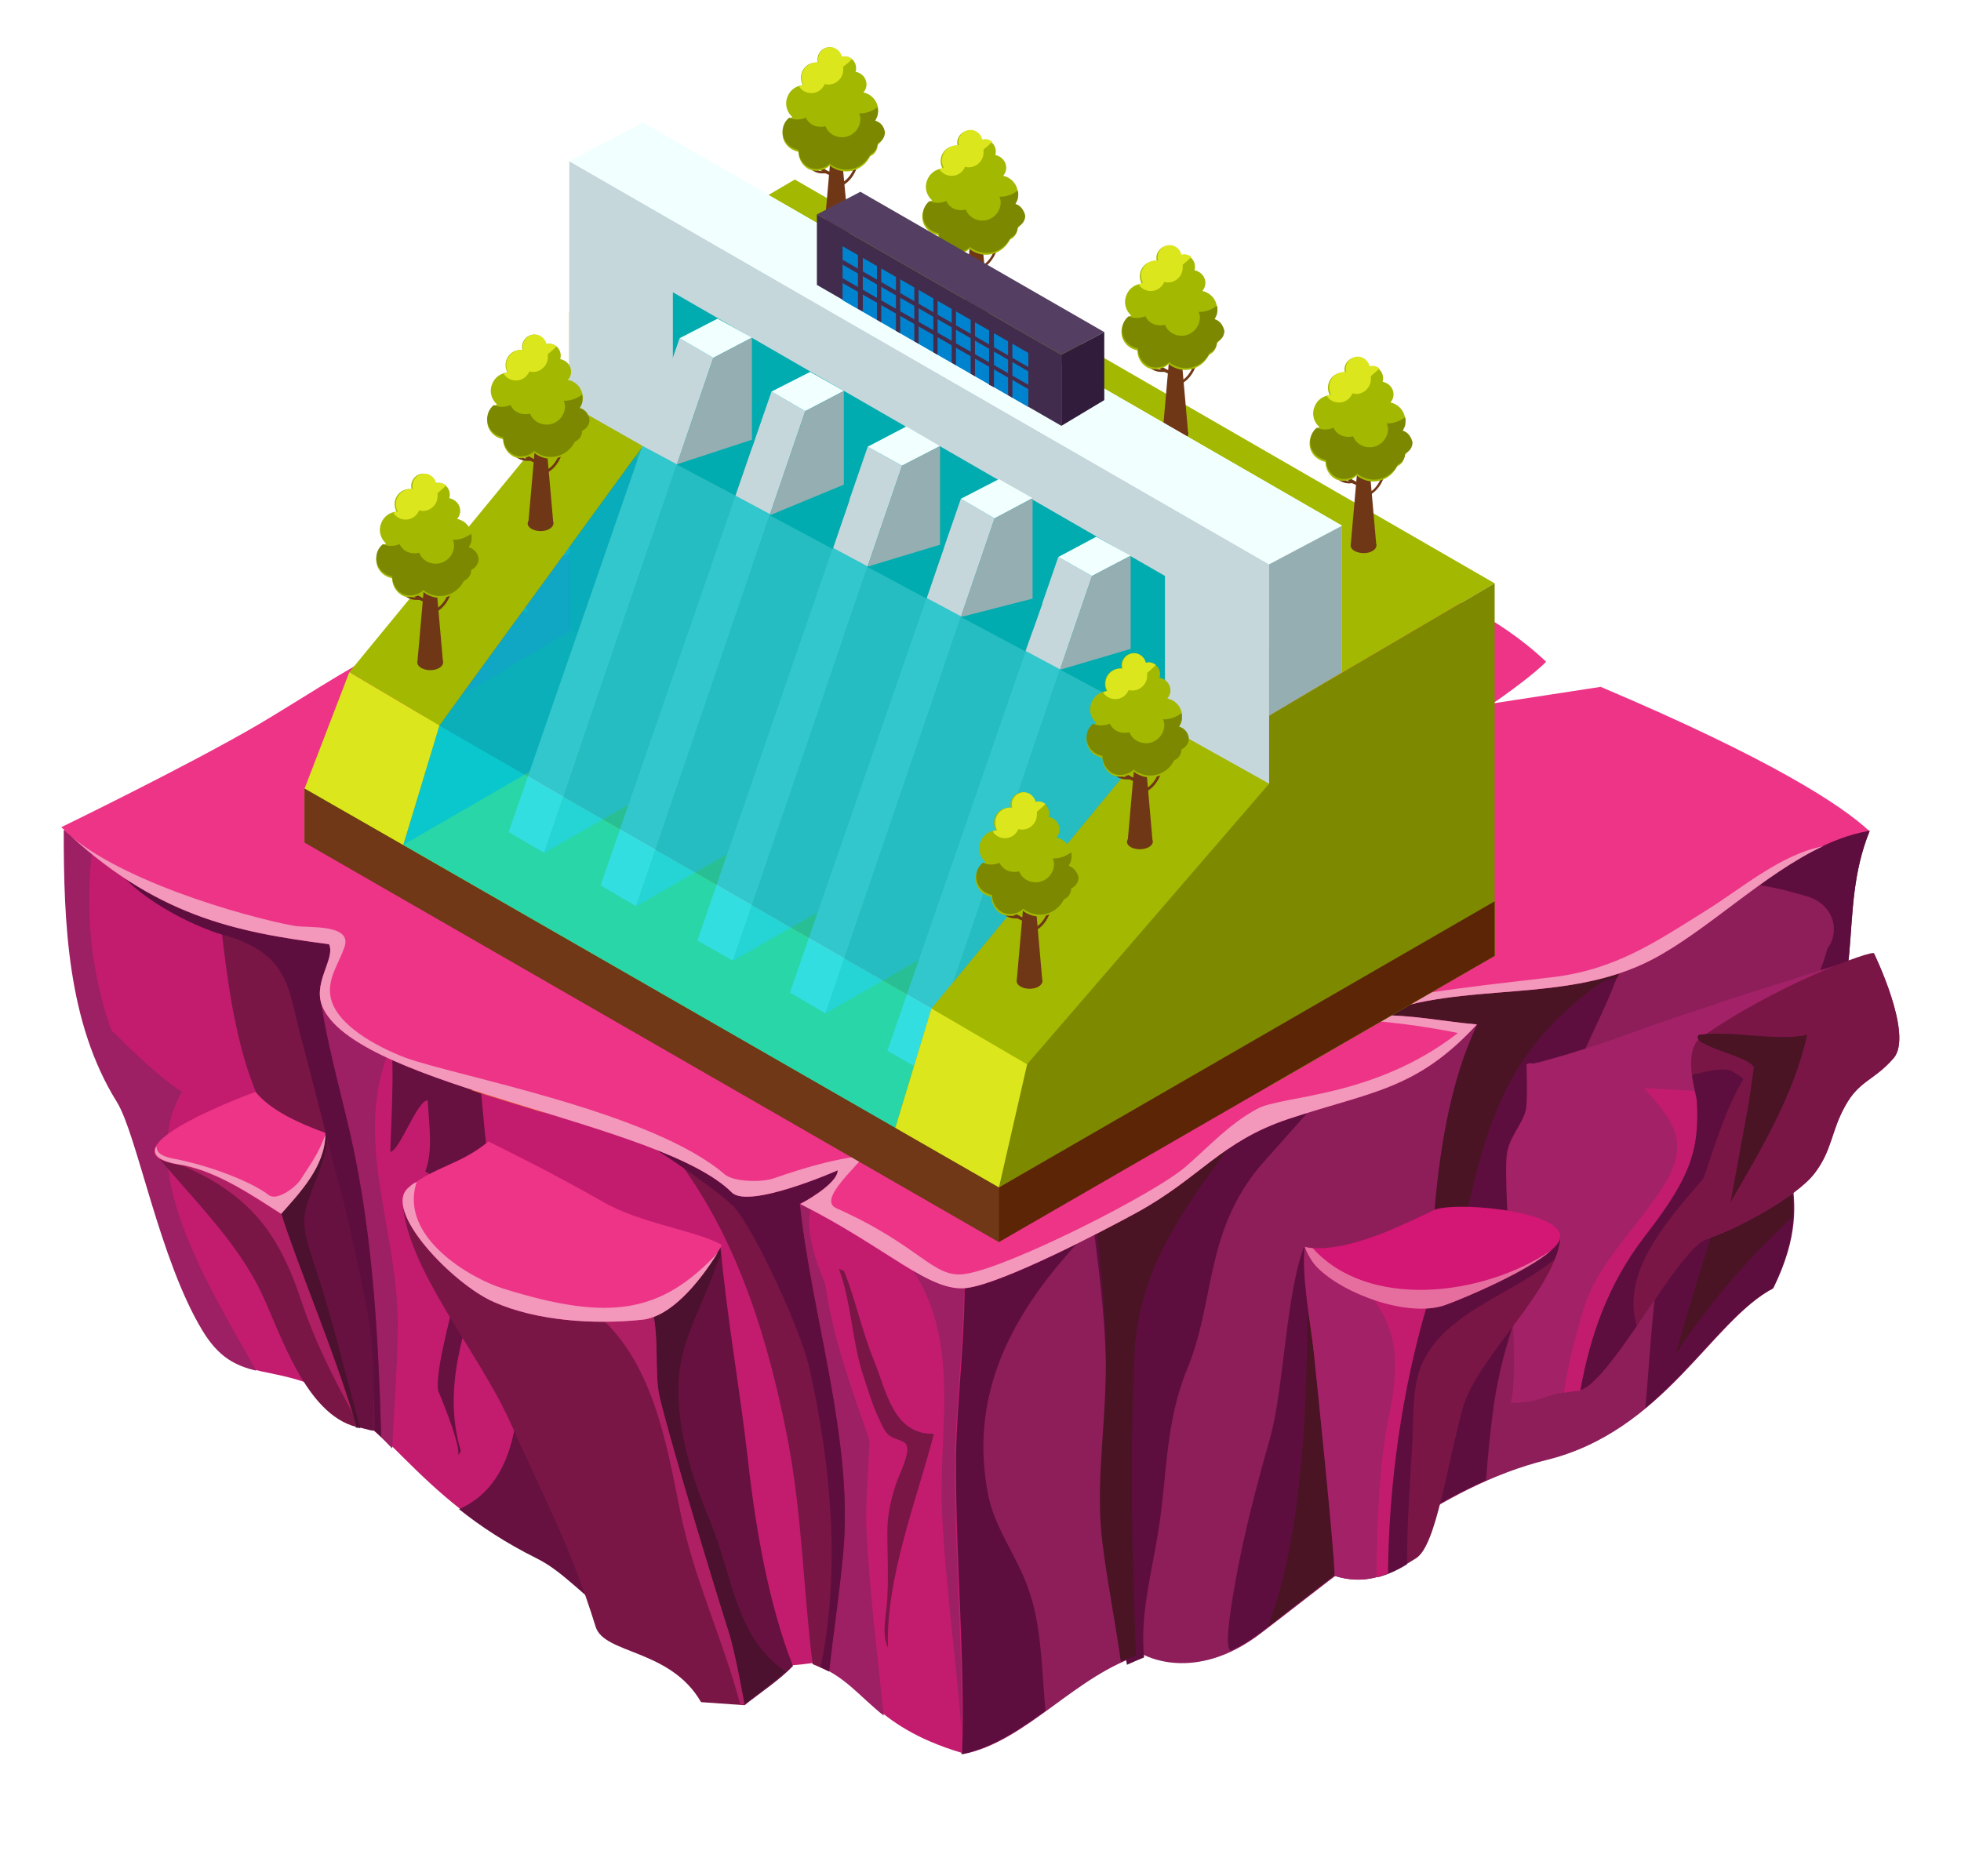 <?xml version="1.0" encoding="utf-8"?>
<!-- Generator: Adobe Illustrator 24.2.0, SVG Export Plug-In . SVG Version: 6.00 Build 0)  -->
<svg version="1.1" id="Layer_1" xmlns="http://www.w3.org/2000/svg" xmlns:xlink="http://www.w3.org/1999/xlink" x="0px" y="0px"
	 viewBox="0 0 320 306.2" style="enable-background:new 0 0 320 306.2;" xml:space="preserve">
<style type="text/css">
	.st0{fill:#8D1E5A;}
	.st1{fill:#5E0E3E;}
	.st2{fill:#4A1425;}
	.st3{fill:#C31C6F;}
	.st4{fill:#671140;}
	.st5{fill:#9C2063;}
	.st6{fill:#791646;}
	.st7{fill:#A32167;}
	.st8{fill:#4C112E;}
	.st9{fill:#AF1F63;}
	.st10{fill:#ED3487;}
	.st11{fill:#EC5F2D;}
	.st12{fill:#F397BB;}
	.st13{fill:#D41674;}
	.st14{fill:#E66E9F;}
	.st15{fill:#88442E;}
	.st16{fill:#7D8A00;}
	.st17{fill:#713818;}
	.st18{fill:#A3B800;}
	.st19{fill:#703717;}
	.st20{fill:#7B8800;}
	.st21{fill:#DBE61D;}
	.st22{fill:#F2FFFF;}
	.st23{fill:#C6D7DC;}
	.st24{fill:#00ACAF;}
	.st25{opacity:0.75;fill:#0063C5;}
	.st26{fill:#95AEB2;}
	.st27{fill:#422C4D;}
	.st28{fill:#0083CE;}
	.st29{fill:#543F62;}
	.st30{fill:#321C3B;}
	.st31{opacity:0.75;fill:#00C1C7;}
	.st32{opacity:0.75;fill:#00E0E0;}
	.st33{fill:#5C2606;}
</style>
<g>
	<path class="st0" d="M305.1,135.6l-3.6-1.1c-9.8-2.4-21-2.5-31.3-2.9c-22.9-1.1-44.8,2.3-65.2,11c-21.4,9.1-45.6,26-53.5,46.9
		c-5.5,14.7-9.6,31.8-6.9,47.3c2.8,16.5,12.7,32.8,12.5,49.5c10.4-2,18.5-13.1,29.4-16.3c0,0,8.3,4.9,19.2-3.4
		c14.6-11.1,29.3-24,46.6-28.3c19.2-4.7,26.9-22.6,37.1-28.1c8.3-17-2.3-20.6,5.7-33.3C305.1,161,299.6,149.2,305.1,135.6z"/>
	<path class="st1" d="M205.5,266.6c5.1-3.9,10.2-8,15.4-11.8c0.4-6.3,1.6-12.6,2.7-18.9c1.3-7.4,3.1-16.2-0.3-23.3
		c-1.5-3.1-10.5-9.1-10.5-9.1c-3,7.8-3.3,23.4-5.6,31.4c-2.2,7.7-4.2,15.4-5.6,23.2c-0.5,2.8-1,5.7-1.2,8.5
		c-0.1,1.7,0.1,2.4,0.1,2.4c0.1,0.1,0.2,0.3,0.3,0.4C202.4,268.7,203.9,267.8,205.5,266.6z"/>
	<path class="st2" d="M213.4,210.4c-0.1,18.6-0.7,39.8-6.5,55.1c3.6-2.8,7.2-5.6,10.8-8.4c0.8-5.3,1.8-10.6,2.7-16
		C221.9,232.7,215.4,217.7,213.4,210.4z"/>
	<path class="st1" d="M272.2,199.5c-2.5,9.9-2.8,20.1-3.7,30.3c8.5-7.1,14.1-16,20.8-19.5c8.3-17-2.3-20.6,5.7-33.3
		c10.1-16,4.6-27.8,10.1-41.4l-3.6-1.1c-0.3-0.1-0.6-0.1-0.9-0.2c-6.1,3-11.9,6.3-17.7,9.8c4.2,0.1,8,1,12,2.2
		c4.4,1.3,5.4,5.8,3.3,8.5C293.7,171.7,276.4,182.6,272.2,199.5z"/>
	<path class="st2" d="M299.9,166.4c-5.1,7.8-10.9,15.3-16.8,22.8c-3.2,10.6-6.7,21.2-9.7,31.9c5.4-8.3,11.8-15.7,19.1-22.5
		c0.4-8-3.3-12.4,2.4-21.5C297.3,173.3,298.9,169.7,299.9,166.4z"/>
	<path class="st1" d="M155.6,205c-0.4,0-0.8,0-1.2,0c-0.9,19.5-1.2,39.1-1.9,58.6c2.5,7.5,4.5,15.1,4.4,22.7c4.9-1,9.3-3.9,13.7-7.1
		c-0.1-1.2-0.2-2.5-0.3-3.7c-0.4-5.8-0.7-11.8-2.9-17.3c-1.8-4.6-5.1-9.1-6.1-14c-3.3-16.3,3.6-29.5,14.6-41.4
		C169.4,203.7,162.6,204.1,155.6,205z"/>
	<path class="st1" d="M230.5,248.1c3.9-2.5,7.9-4.7,12-6.5c0.3-4.2,0.7-8.3,1.3-12.5c1.5-10.1,5-18.3,8.8-27.8
		c3.4-8.5,1-17.5,4.3-25.9c2.6-6.6,6.1-12.5,8-19c-4.4,2.3-10,3.7-14.6,3.6c-5.6-0.1-11.3-0.8-16.7,0.9c0.3-0.1-15.8,3.3-11.8,4.9
		c1,0.1,5.4,1.2,6.3,1.5c0.5,0.2,13-0.2,13-0.2c-9.1,19-7.2,47-8.9,67.2C231.7,239.1,231.2,243.6,230.5,248.1z"/>
	<path class="st2" d="M230.5,248.1c1-0.6,2-1.2,3-1.8c0.5-8.1,1.8-16.1,2.8-24.2c1.1-8.7,1.5-17.5,3.5-26.1
		c3.4-14.8,7.3-25.2,20.7-35.1c1.1-0.8,2.2-1.2,3.4-1.3c0.4-1,0.7-2,1-3.1c-4.4,2.3-10,3.7-14.6,3.6c-5.6-0.1-11.3-0.8-16.7,0.9
		c0.3-0.1-15.8,3.3-11.8,4.9c1,0.1,5.4,1.2,6.3,1.5c0.5,0.2,13-0.2,13-0.2c-9.1,19-7.2,47-8.9,67.2
		C231.7,239.1,231.2,243.6,230.5,248.1z"/>
	<path class="st1" d="M193.7,223.5c4.5-10.8,2.9-21.6,11.2-32.3c1.9-2.5,14.8-16,15.3-18.8c-9.4,3.2-36.7,19.7-41.8,27.6
		c1.1,8.6,2.2,17.3,2.1,26.1c-0.1,8.8-1.3,17.4,0,26.2c1,6.5,2.3,12.9,3.4,19.4c0.9-0.4,1.8-0.8,2.8-1.2c-0.7-6.9,1.2-13.6,2.3-20.5
		C190.5,240.8,190.1,232.3,193.7,223.5z"/>
	<path class="st2" d="M202.9,183.9c0.1-0.4,0.1-0.8,0.2-1.3c-9.5,3-19,9.1-24.3,16.9c1,8.7,1.9,17.4,1.6,26.1
		c-0.2,8.8-1.6,17.4-0.5,26.2c0.8,6.5,2.1,12.9,3,19.4c0.8-0.4,1.6-0.7,2.5-1c-0.7-16.2-1-32.5-0.3-48.7
		C185.7,206.1,194,196.5,202.9,183.9z"/>
	<path class="st3" d="M154.5,190.7c-7.9-19-40.3-36-60.1-44.2c-19.9-8.2-46.8-8.1-68.3-9.1c-5.8-0.3-10.5-0.5-15.6-2
		c0,15.2,0.6,31.4,8.7,44.4c3.3,5.4,6.9,25.6,13.9,37.2c4.7,7.8,9.5,6,17,8.7c11.8,4.2,17.6,18.8,37.5,28.4
		c7.1,3.4,11.6,12.2,26.3,16.5c8.5,2.5,18.8,0.8,18.8,0.8c8.6,3,8.9,10.1,24.3,14.7c0.5-15.1-1-30.7-1-46.8
		C155.9,225,160.1,204.1,154.5,190.7z"/>
	<path class="st4" d="M74.9,246.3c3.5,2.8,7.6,5.5,12.6,8c4.3,2.1,7.6,6.1,12.8,9.9c-3.8-8.2-7.3-16.4-9.7-24.9
		c-3.1-11.1-4.2-22.9-7.7-33.9c0,0.1,0,0.2-0.1,0.3c1.8,5.6,2.6,12.5,1.8,19.3C84.7,234.3,82.5,243,74.9,246.3z"/>
	<path class="st5" d="M155.5,207.1c-2.6-1.8-6.7-4.5-10.1-5.3c0,0.2,0.1,0.5,0.1,0.8c0.1,0.4,0.3,0.8,0.4,1.1
		c0.5,0.3,0.9,0.7,1.3,1.2c10,12.3,6,27.2,6.5,41.3c0.5,12.1,2.3,24.2,3.2,36.2c0.2-13.9-1.1-28.2-1.1-43c0-9.2,1.6-20.8,1.5-31.6
		C156.8,207.8,156.1,207.5,155.5,207.1z"/>
	<path class="st5" d="M144.2,280c-1-10-2.3-20.1-2.8-30.2c-0.2-4.6,0.3-9.6,0.5-14.7c-2.9-8.4-6-16.7-7.2-25.4
		c-2.5-6.1-4.6-13,0.3-16.4c1.3-0.9,2.7-1.5,4.1-2c-0.9-0.5-1.8-0.9-2.9-1.2c-3.7,1.9-7.7,3.1-11.9,3.8c7.2,17.6,10.4,36,10,54.5
		c0.1,0.2,0.2,0.3,0.2,0.5c1.1,3.2,0.3,6.9-0.5,10.1c0.1,0.3,0.1,0.6,0.1,0.9c0,4.1-0.2,8.1-0.8,11.9
		C138,273.7,140.2,276.8,144.2,280z"/>
	<path class="st5" d="M12.4,136c-0.7-0.1-1.3-0.3-2-0.5c0,15.2,0.6,31.4,8.7,44.4c3.3,5.4,6.9,25.6,13.9,37.2
		c2.7,4.5,5.5,5.8,8.8,6.6c-7.1-12.9-19.9-32.5-12.1-45.5c-4.5-2.8-11.2-9.8-11.2-9.8c0,1.2-3.2-7.6-3.8-17.1
		c-0.2-4.3-0.2-8.7,0.4-13C14.1,137.6,13.2,136.8,12.4,136z"/>
	<path class="st5" d="M64,236.4c0.3-6.8,0.9-13.5,0.9-20.3c0.1-15.4-7.6-30.4-1.1-45.4c-1.5-1.2-2.6-2.5-3.7-3.8
		c-3.8-1.9-7.2-4.5-11.1-6c-0.1,2.2-0.3,4.3-0.6,6.4c0,0.2,0.1,0.5,0.1,0.7c3.5,8.6,5.2,17.5,6.9,26.6c0.2,0.4,0.4,0.9,0.5,1.4
		c0.5,2.2,0.9,4.3,1.3,6.5c0.5,0.7,0.9,1.6,0.9,2.7c0.6,9,1.7,17.8,1,26.7C60.8,233.2,62.4,234.7,64,236.4z"/>
	<path class="st6" d="M56.1,150.2c-5.5-0.8-19.1-2.3-20.4-2.3c1,8.7,1.9,17.5,4.5,26c2.8,9,8,16.9,11.4,25.6
		c4,10.5,6.1,21.4,7.7,32.3c1,0.9,1.9,1.8,2.9,2.7c-0.5-17.7-1.5-35.4-5.8-52.6c-2.4-9.9-3.6-13.1-4.5-19.4
		C52.9,161.4,57.1,150.4,56.1,150.2z"/>
	<path class="st1" d="M56.1,150.2c-5.5-0.8-36.4-9.3-37.7-9.3c4.1,6.3,14.9,11,18.8,11.9c10,3.1,9.9,8.8,11.7,15.7
		c2.4,9,4.7,18,6.8,27.1c2.7,11.8,5.6,25.1,5.4,37.9c0.4,0.3,0.7,0.6,1.1,1c-0.5-17.7-1.5-35.4-5.8-52.6c-2.4-9.9-3.3-13.4-4.2-19.7
		C53.1,161.1,57.1,150.4,56.1,150.2z"/>
	<path class="st6" d="M148.7,186c-10.2,0.3-41.7-3.9-39.3,1.7c7.1,9.1,14.5,22.5,19.3,48.1c2.2,12,2.4,23.7,3.9,35.8
		c0.6,0.2,2.2,1,2.7,1.2c0.7-6.4,1.7-12.8,2.3-19.4c1.7-18.3-5.2-38.8-7.1-57C130.6,196.5,145.4,189.7,148.7,186z"/>
	<path class="st1" d="M148.7,186c-10.2,0.3-58.5-16.4-68.1-13.4l11.7,7.3c10.4,3.5,27,16.2,26.9,16.6c2.4,1.3,11.2,19.4,12.9,26.9
		c3.5,15.5,5.1,33,1.8,48.7c0.5,0.2,0.9,0.4,1.4,0.7c0.7-6.4,1.7-12.8,2.3-19.4c1.7-18.3-5.2-38.8-7.1-57
		C130.6,196.5,145.4,189.7,148.7,186z"/>
	<path class="st7" d="M245.9,188.3c-0.8,5.8,2.4,35.2,0.6,40.7c6.2-0.2,4.7-1.5,10.9-2c5-0.4,16.2-23.2,21.1-24.8
		c4.9-1.6,14.6-6.8,17.6-10.7c2.9-3.8,2.7-6.9,5-11c2.3-4.2,4.7-4.1,7.9-7.8c3.3-3.8-3.2-17.1-3.2-17.1l-24.6,7.8
		c-2.6,1-5.3,1.8-8,2.7c-1.4,0.5-2.9,1-4.3,1.5c-5.7,2.1-11.5,4.1-17.5,5.7c-0.2,0.1-0.4,0.1-0.5,0.1c-0.5,0.2-0.9,0.2-1.3,0.1
		l-0.5,0.2c0,0,0.2,5.9-0.1,7.4C248.4,183.6,246.3,185.5,245.9,188.3z"/>
	<path class="st3" d="M258.5,213.4c-1.4,4.6-2.6,9.2-3.3,13.9c0.6-0.1,1.3-0.2,2.2-0.3c0.6,0,1.2-0.4,1.9-0.9
		c2.3-8.7,7-16.5,11.8-24.6c3.5-6,6.3-12.1,8.8-18.5c1.1-2.9,3.1-4.5-2.6-4.9c-3-0.2-6-0.4-9-0.5c4,4.6,7.5,8.1,3.9,14.7
		C268.2,199.4,260.9,205.6,258.5,213.4z"/>
	<path class="st6" d="M257.9,226.9c5.2-1.7,15.9-23.1,20.6-24.7c4.9-1.6,14.6-6.8,17.6-10.7c2.9-3.8,2.7-6.9,5-11
		c2.3-4.2,4.7-4.1,7.9-7.8c3.3-3.8-3.2-17.1-3.2-17.1c0-0.7-16.1,5.1-28.6,14c-2.6,2.6-0.3,9.4-0.3,10.1c0.5,8.5-1.3,13-8.6,22.4
		C262.4,209.6,259.5,218,257.9,226.9z"/>
	<path class="st1" d="M257.9,226.9c2.3-0.8,5.7-5.4,9.2-10.5c-2.6-8.7,4.7-16.9,10.9-24.1c1.9-5.5,3.5-11.1,6.5-16.2
		c-0.1,0-0.2-0.1-0.2-0.2c-0.6-0.4-1.2-0.8-1.9-1.2c-1.9-0.5-4.2,0.3-6.3,0.7c0.3,2,0.8,3.8,0.8,4.1c0.5,8.5-1.3,13-8.6,22.4
		C262.4,209.6,259.5,218,257.9,226.9z"/>
	<path class="st6" d="M231.1,254.3c3.3-2.1,5-15.2,7.6-24.5c2.2-8.2,15.6-19.7,15.9-28.1l-0.5,0.4c-6.3-4.6-13.3,0.5-18.8,2.3
		c-7.4,2.5-15.4,0.3-22.4-0.9c-0.5,4.9,0.9,12,1.5,17.3c0.6,5.9,3.2,30.7,3.4,36.4C222.7,258.7,226.4,257.3,231.1,254.3z"/>
	<path class="st1" d="M232.1,222.5c3.8-8.4,14.5-11.1,21.6-17c0.5-1.2,0.8-2.3,0.9-3.4c-6.3,4.9-14.8,8.3-23,9.1
		c0,0.2,0,0.4-0.1,0.6c-5,14.9-6.2,30.2-6.6,45.6c1.5-0.4,3.1-1.1,4.7-2.1c0-6.8,0.5-13.5,0.9-20.3
		C230.7,231.1,230.4,226.2,232.1,222.5z"/>
	<path class="st7" d="M226.4,256.8c0.1-17.6,3.2-37.4,9.8-54.1c-7,1.8-16.8,1.9-23.3,0.8c-0.5,4.9,0.9,12,1.5,17.3
		c0.6,5.9,3.2,30.7,3.4,36.4C221,258.2,223.7,257.9,226.4,256.8z"/>
	<path class="st3" d="M224.6,257.4c0.6-0.2,1.2-0.4,1.9-0.6c0.1-14.2,2.2-29.9,6.5-44.2c-3.2,0.3-6.5,0-9.2-1c4.7,6,4.3,11.9,3,18.8
		C224.9,239.4,224.8,248.4,224.6,257.4z"/>
	<path class="st4" d="M41.4,193.3c0.6,6.1,5,14.4,7.9,20.2c2.8,5.5,5.6,11.1,8.8,19.4c0.7,0,2.2,0.6,2.9,0.6
		c-0.1-7.2,0.2-13.1-1.2-20.2c-3-15.3-4.7-20.9-6.8-28.5C49.5,186.9,45.5,191.9,41.4,193.3z"/>
	<path class="st8" d="M53.4,185.8c-0.1-0.3-0.2-0.7-0.3-1c-3.7,2.1-7.6,7.1-11.7,8.6c0.6,6.1,5,14.4,7.9,20.2
		c2.8,5.5,5.6,11.1,8.8,19.4c0.2,0,0.4,0,0.7,0.1c-2.3-8.4-4.3-16.8-7-25.2c-1-3.2-2.8-7.3-1.9-10.7C51,193.3,53.1,189.8,53.4,185.8
		z"/>
	<path class="st6" d="M25.4,188.4c6.1,7.3,13.3,14.3,17.2,22.5c3.2,6.7,7.2,19.9,15.6,22c-3.2-11.4-9.7-26.5-12.3-34.9
		C44.4,193.5,35.1,179.8,25.4,188.4z"/>
	<path class="st9" d="M25.4,188.4c0.1,0.2,0.3,0.3,0.4,0.5c0.4,0,0.8,0,1.2,0.2c13.2,5,18.3,11.5,22.2,23.3c2,6,4.7,11.5,7.8,17.2
		c0.2,0.4,0.4,0.8,0.6,1.3c-3.4-11.1-9.2-24.8-11.7-32.8C44.4,193.5,35.1,179.8,25.4,188.4z"/>
	<path class="st6" d="M144.9,268.9c-0.4-11.3,4.8-24.4,7.5-34.9c-6.7,0.2-7.8-7.2-9.8-12c-1.9-4.6-3.2-10.6-4.9-14.6l-0.8-0.3
		c2,5.3,2.1,11.6,3.9,17.2c0.8,2.4,1.5,4.9,2.6,7.2c0.4,0.8,0.8,1.9,1.5,2.6c0.8,0.8,2.6,0.9,3,1.7c0.7,1.3-1.2,4.9-1.7,6.4
		c-0.9,2.9-1.4,4.9-1.4,8c0,3.4,0.2,6.9,0,10.3C144.8,263.1,143.7,266.5,144.9,268.9z"/>
	<path class="st4" d="M79.5,187.7c-0.5-2.2-1.1-13-1.8-15.1c-2-1.1-5.7-0.9-7.9-1.6c-1.4-0.4-6.4-1-5.7-0.3l-0.4-0.3
		c0.8,2.1,0,15.4,0,17.6c1.6-0.3,4.4-8.5,6.1-8.4c0.2,4.1,0.9,8.1-0.4,11.6c4.8,2.5,3,6.2,2.6,10.3c-0.5,4.7,3.2,2,2.8,6.7
		c-0.3,3.9-3.9,14.9-3.3,18.8c0,0,3.4,7.9,3.3,10.3c0,0.3,0.1,0.1,0.4-0.5c-3.1-10.3,0.6-20.4,4.1-30.4c-0.1-2-0.1-4,0-6.1
		c0.1-1.4,0.1-2.9,0.2-4.3C78.5,190.9,79.7,192.9,79.5,187.7z"/>
	<path class="st10" d="M252.3,108c-16.2-15.3-37.7-15.6-51-25.8c-6.6-5.1-36.4-17.8-44.3-22.4c-18.1,9.5-31.4,9.4-39.2,18.6
		c-7.8,9.1-23.4,10.2-34.3,15.7c0.6,1.3,2,4.4,2.7,5.8c-13.8-2.1-31,10.7-44.3,18.5C30.2,125.2,10,135,10,135
		c15.2,14.5,28.3,17.1,43.7,19.1c1.1,2.5-3,6.5-0.9,10.6c6.5,12.8,55.1,18.4,66.6,29.9c2.8,2.8,17.3-3.6,17.3-3.6
		c0,2.3-6.1,5.5-6.1,5.5c14.3,7.2,21.1,14.5,27.2,13.7c6-0.8,22.4-9.4,27.7-12.3c10.4-5.7,13.7-11.6,24.8-15.3
		c13.6-4.5,20.8-4.7,30.7-15.4c-5.6-0.5-10.6-1.6-16.4-1.5c14.1-5.7,30.8-1.7,45-9.1c11.2-5.9,22.6-18.8,35.4-21
		c-4.4-4.1-15.7-11.6-43.8-23.5l-17.6,2.7C245.7,113.4,250.6,109.8,252.3,108z"/>
	<path class="st11" d="M87,179.2c-3.1-0.4-6.1-0.8-9.2-1.3c-0.3,0-0.7,0-1,0c3.9,1.3,8.1,2.5,12.2,3.8c-0.2-0.1-0.4-0.2-0.7-0.3
		C87.4,180.7,87,180,87,179.2z"/>
	<path class="st12" d="M193.5,190.4c-5.2,4.5-28.8,16.4-35.9,17.5c-5.3,0.9-7.2-4.5-21.1-10.7c-3.3-1.4,3.9-7.2,4.4-8.6
		c-5,0.6-9.7,2-14.6,3.7c-2,0.7-6.5,0.6-8-0.6c-11.9-10.3-43.7-16-52.2-19.1c-4.7-1.8-11.6-5.5-12.2-10.2c-0.4-2.8,1.4-5.2,2.3-7.8
		c1.4-3.9-6-3.1-8.2-3.5c-8.2-1.5-29.9-7.7-38-16.1c0,0,0,0,0,0c15.2,14.5,28.3,17.1,43.7,19.1c1.1,2.5-3,6.5-0.9,10.6
		c6.5,12.8,55.1,18.4,66.6,29.9c2.8,2.8,17.3-3.6,17.3-3.6c0,2.3-6.1,5.5-6.1,5.5c14.3,7.2,21.1,14.5,27.2,13.7
		c6-0.8,22.4-9.4,27.7-12.3c10.4-5.7,13.7-11.6,24.8-15.3c13.6-4.5,20.8-4.7,30.7-15.4c-5.6-0.5-10.6-1.6-16.4-1.5
		c14.1-5.7,30.8-1.7,45-9.1c9-4.7,18.1-13.9,27.9-18.5c-7,1.4-13.3,6.9-19.1,10.5c-8.3,5.2-14.9,9.7-25.2,10.9
		c-6.5,0.8-24.3,2.6-27.3,4.2c-2.7,1.5-5.2,2.7-2.1,2.9c7.8,0.6,14.1,2,14.1,2c-13.8,10.7-28.7,10.1-32.8,12.4
		C200.5,183.5,197.3,187.1,193.5,190.4z"/>
	<path class="st2" d="M282.4,196.2c5.1-8.8,10.3-17.5,12.5-27.3c-5,1.1-12.5-0.8-17.7,0c-1.7,1.7,8.2,3.4,9,5.3c0,0-0.6,4.2-0.8,5.6
		C284.4,185.3,283.4,190.8,282.4,196.2z"/>
	<path class="st13" d="M235.8,213c3.9-1.4,16.9-7.1,18.6-10.4c2.3-4.7-15.9-6.6-20.2-5.2c0,0-6,2.9-8.9,4c-3.5,1.3-8.5,2.9-12.4,2.1
		c0.3,0.8,1.1,2.4,2,3.3C219.2,211.2,229.8,215.1,235.8,213z"/>
	<path class="st14" d="M235.8,213c3.4-1.2,13.6-5.6,17.3-8.9c-11.2,7.5-29.8,9.7-38.9-0.4c-0.4,0-0.9-0.1-1.3-0.2
		c0.3,0.8,1.1,2.4,2,3.3C219.2,211.2,229.8,215.1,235.8,213z"/>
	<path class="st10" d="M30,190.2c5.7,1.2,11.1,4.9,15.8,7.9c3.2-3.6,7.3-7.9,7.3-13.2c-4.1-1.5-8.9-3.6-11.4-6.7
		C32.8,181.5,17.3,188.6,30,190.2z"/>
	<path class="st12" d="M43.8,195c-2.7-2.1-9.6-4.8-15.5-5.9c-3-0.6-2.6-1.6-2.8-2c-0.7,1.4,0.4,2.5,4.6,3.1
		c5.7,1.2,11.1,4.9,15.8,7.9c3.1-3.5,7.1-7.7,7.2-12.9c-1.3,3.4-2.2,4.4-4.1,7.4C48.1,193.9,45.1,196.1,43.8,195z"/>
	<path class="st4" d="M108.4,205.3c-2.3,2.1-3.6,3.9-5,6.6c-3.4,6.6-5.1,11.4-3.2,18.9c2.3,9,5.9,17.7,9.3,26.4
		c2.3,6,5.7,17.3,12,21.1c2.5-2,5.7-4.1,7.9-6.4c-4-10.1-6.2-23-7.4-34.1c-1.3-11.3-3.4-23-4.4-34.1
		C114.7,202.6,110.1,203.7,108.4,205.3z"/>
	<path class="st8" d="M117.6,205c0-0.5-0.1-0.9-0.2-1.4c-2.8-1-7.4,0-9.1,1.6c-2.3,2.1-3.6,3.9-5,6.6c-3.4,6.6-5.1,11.4-3.2,18.9
		c2.3,9,5.9,17.7,9.3,26.4c2.3,6,5.7,17.3,12,21.1c2.1-1.7,4.7-3.5,6.8-5.4c-8.1-5.4-8.6-15.4-12.2-24.2c-3-7.3-5.4-14.5-5.3-22.3
		c0.1-7.5,4-13.1,6.3-20.1C117.2,205.8,117.4,205.4,117.6,205z"/>
	<path class="st6" d="M103.2,209.3c-3.6-1.9-9.3-2.8-13.3-5.1c-3.5-2-20-8.4-24.2-8c0.7,10.9,12.3,24.3,17.5,35.8
		c5.6,12.5,10,20.6,14,33.5c1.4,4.5,12.2,3.6,17.2,12.3l7.1,0.5c0,0-1.5-8.5-2.6-11.9c-1.4-4.3-9.2-29.8-11.2-38.1
		C106.3,222.9,108.8,212.3,103.2,209.3z"/>
	<path class="st9" d="M106.3,213.3c-3,0.8-6.2,0.9-9.4,0.8c9.7,7.8,11.9,21.7,14.1,32.6c2.2,10.9,7,20.9,9.8,31.5l0.7,0
		c0,0-1.5-8.5-2.6-11.9c-1.4-4.3-9.2-29.8-11.2-38.1C106.7,224.4,107.7,217.8,106.3,213.3z"/>
	<path class="st10" d="M66.7,193.8c-4.5,3.6,7.2,15.8,13.9,18.7c7,3.1,16.4,3.7,24.1,2.9c7-0.7,13.1-12.2,13.1-12.2
		c-4.1-2.4-13.1-3.4-19.5-7.1c-8.3-4.8-18.6-9.8-18.6-9.8C75.1,190.1,71.1,190.3,66.7,193.8z"/>
	<path class="st12" d="M66.7,193.8c-4.5,3.6,7.2,15.8,13.9,18.7c7,3.1,16.4,3.7,24.1,2.9c5.5-0.5,10.5-7.9,12.4-10.9
		c-9.3,9.9-17.7,11.2-35,5.8c-5.2-1.6-17.1-8.4-14.1-17.4C67.5,193.1,67.1,193.4,66.7,193.8z"/>
	<path class="st15" d="M175.1,192.6c0-0.1,0-0.2,0-0.2l-0.7,0.6C174.6,193,174.9,192.8,175.1,192.6z"/>
</g>
<g>
	<polygon class="st16" points="49.7,137.5 49.7,128.7 243.9,147.1 243.9,156 	"/>
	<polygon class="st17" points="49.7,137.5 163,202.7 243.9,156 129.7,90.1 	"/>
	<polygon class="st18" points="49.7,128.7 163,193.8 243.9,147.1 129.7,81.2 	"/>
	<polygon class="st18" points="92.9,50.9 207.1,116.8 243.9,95.2 129.7,29.3 	"/>
	<g>
		<g>
			<path class="st19" d="M193.3,70c0.8,0.5,0.8,1.2,0,1.7s-2.1,0.5-3,0c-0.8-0.5-0.8-1.2,0-1.7C191.1,69.6,192.5,69.6,193.3,70z"/>
			<path class="st19" d="M192.4,55.8c0.3,0.2,0.3,0.5,0,0.6c-0.3,0.2-0.8,0.2-1.1,0c-0.3-0.2-0.3-0.5,0-0.6S192.1,55.6,192.4,55.8z"
				/>
			<polygon class="st19" points="191,56.1 189.7,70.9 193.9,70.9 192.6,56.1 			"/>
			<g>
				<path class="st19" d="M191.3,61.1c-2.9-0.3-5.1-4.8-5.2-5l0.4-0.2c0,0,2.2,4.4,4.9,4.7L191.3,61.1z"/>
			</g>
			<g>
				<path class="st19" d="M192.7,62.7l-0.2-0.4c0.1,0,2.3-1,2.6-4.4l0.4,0C195.2,61.6,192.8,62.6,192.7,62.7z"/>
			</g>
			<g>
				<path class="st19" d="M189.5,60.7c-1.8,0-2.7-1.6-2.8-1.6l0.4-0.2c0,0.1,1.1,1.7,2.9,1.4l0.1,0.4
					C189.9,60.7,189.7,60.7,189.5,60.7z"/>
			</g>
		</g>
		<g>
			<path class="st18" d="M199.6,54c0-0.9-0.6-1.7-1.5-1.9c0.1-0.2,0.2-0.4,0.3-0.6c0.6-1.6-0.2-3.3-1.8-3.9c-0.1,0-0.3-0.1-0.4-0.1
				c0.3-0.4,0.5-0.8,0.5-1.3c0-1.1-0.8-1.9-1.8-2.1c0.1-0.2,0.1-0.4,0.1-0.6c0-1-0.8-1.9-1.9-1.9c-0.2,0-0.3,0-0.5,0.1
				c-0.2-0.9-1-1.6-1.9-1.6c-1.1,0-2,0.9-2,2c0,0.2,0,0.3,0.1,0.5c-0.1,0-0.2,0-0.3,0c-1.4,0-2.5,1.1-2.5,2.5c0,0.4,0.1,0.8,0.3,1.2
				c-1.1,0.1-2.1,0.8-2.5,1.9c-0.5,1.2-0.1,2.5,0.8,3.3c-0.6,0.3-1.1,0.9-1.4,1.6c-0.6,1.6,0.2,3.3,1.8,3.9c0.2,0.1,0.4,0.1,0.6,0.2
				c0,1.2,0.7,2.4,1.9,2.9c1.1,0.4,2.4,0.1,3.2-0.7c0.3,0.3,0.7,0.5,1.2,0.7c2.1,0.8,4.4-0.2,5.4-2.2c0.7-0.3,1.2-1,1.2-1.8
				C199.1,55.5,199.6,54.8,199.6,54z"/>
			<g>
				<path class="st20" d="M198.2,52.1c0.1-0.2,0.2-0.4,0.3-0.6c0.2-0.5,0.2-1.1,0.1-1.6c-0.8,0.6-1.8,1-2.8,1c-0.1,0-0.1,0-0.2,0
					c0.1,0.3,0.2,0.6,0.2,0.9c0,1.6-1.3,3-3,3c-1.2,0-2.3-0.7-2.7-1.8c-0.3,0.1-0.6,0.1-0.8,0.1c-1.1,0-2-0.6-2.4-1.5
					c-0.4,0.2-0.9,0.3-1.4,0.3c-0.5,0-0.9-0.1-1.3-0.3c-0.4,0.3-0.7,0.7-0.9,1.2c-0.6,1.6,0.2,3.3,1.8,3.9c0.2,0.1,0.4,0.1,0.6,0.2
					c0,1.2,0.7,2.4,1.9,2.9c1.1,0.4,2.4,0.1,3.2-0.7c0.3,0.3,0.7,0.5,1.2,0.7c2.1,0.8,4.4-0.2,5.4-2.2c0.7-0.3,1.2-1,1.2-1.8
					c0.7-0.3,1.2-1,1.2-1.8C199.6,53.1,199,52.3,198.2,52.1z"/>
			</g>
			<path class="st21" d="M194.4,41.9c-0.3-0.2-0.7-0.4-1.1-0.4c-0.2,0-0.3,0-0.5,0.1c-0.2-0.9-1-1.6-1.9-1.6c-1.1,0-2,0.9-2,2
				c0,0.2,0,0.3,0.1,0.5c-0.1,0-0.2,0-0.3,0c-1.4,0-2.5,1.1-2.5,2.5c0,0.4,0.1,0.8,0.3,1.2c-0.3,0-0.5,0.1-0.7,0.2
				c0.4,0.7,1.2,1.1,2,1.1c1,0,1.8-0.6,2.2-1.5c0.2,0.1,0.4,0.1,0.6,0.1c1.3,0,2.4-1.1,2.4-2.4c0-0.2,0-0.3,0-0.5
				C193.5,42.8,194,42.4,194.4,41.9z"/>
		</g>
	</g>
	<g>
		<g>
			<path class="st19" d="M160.8,51.2c0.8,0.5,0.8,1.2,0,1.7c-0.8,0.5-2.1,0.5-3,0c-0.8-0.5-0.8-1.2,0-1.7
				C158.7,50.7,160,50.7,160.8,51.2z"/>
			<path class="st19" d="M159.9,37c0.3,0.2,0.3,0.5,0,0.6c-0.3,0.2-0.8,0.2-1.1,0c-0.3-0.2-0.3-0.5,0-0.6S159.6,36.8,159.9,37z"/>
			<polygon class="st19" points="158.5,37.3 157.2,52.1 161.4,52.1 160.1,37.3 			"/>
			<g>
				<path class="st19" d="M158.9,42.3c-2.9-0.3-5.1-4.8-5.2-5l0.4-0.2c0,0,2.2,4.4,4.9,4.7L158.9,42.3z"/>
			</g>
			<g>
				<path class="st19" d="M160.2,43.9l-0.2-0.4c0.1,0,2.3-1,2.6-4.4l0.4,0C162.7,42.7,160.3,43.8,160.2,43.9z"/>
			</g>
			<g>
				<path class="st19" d="M157,41.9c-1.8,0-2.7-1.6-2.8-1.6l0.4-0.2c0,0.1,1.1,1.7,2.9,1.4l0.1,0.4C157.4,41.8,157.2,41.9,157,41.9z
					"/>
			</g>
		</g>
		<g>
			<path class="st18" d="M167.1,35.2c0-0.9-0.6-1.7-1.5-1.9c0.1-0.2,0.2-0.4,0.3-0.6c0.6-1.6-0.2-3.3-1.8-3.9
				c-0.1,0-0.3-0.1-0.4-0.1c0.3-0.4,0.5-0.8,0.5-1.3c0-1.1-0.8-1.9-1.8-2.1c0.1-0.2,0.1-0.4,0.1-0.6c0-1-0.8-1.9-1.9-1.9
				c-0.2,0-0.3,0-0.5,0.1c-0.2-0.9-1-1.6-1.9-1.6c-1.1,0-2,0.9-2,2c0,0.2,0,0.3,0.1,0.5c-0.1,0-0.2,0-0.3,0c-1.4,0-2.5,1.1-2.5,2.5
				c0,0.4,0.1,0.8,0.3,1.2c-1.1,0.1-2.1,0.8-2.5,1.9c-0.5,1.2-0.1,2.5,0.8,3.3c-0.6,0.3-1.1,0.9-1.4,1.6c-0.6,1.6,0.2,3.3,1.8,3.9
				c0.2,0.1,0.4,0.1,0.6,0.2c0,1.2,0.7,2.4,1.9,2.9c1.1,0.4,2.4,0.1,3.2-0.7c0.3,0.3,0.7,0.5,1.2,0.7c2.1,0.8,4.4-0.2,5.4-2.2
				c0.7-0.3,1.2-1,1.2-1.8C166.6,36.7,167.1,36,167.1,35.2z"/>
			<g>
				<path class="st20" d="M165.7,33.3c0.1-0.2,0.2-0.4,0.3-0.6c0.2-0.5,0.2-1.1,0.1-1.6c-0.8,0.6-1.8,1-2.8,1c-0.1,0-0.1,0-0.2,0
					c0.1,0.3,0.2,0.6,0.2,0.9c0,1.6-1.3,3-3,3c-1.2,0-2.3-0.7-2.7-1.8c-0.3,0.1-0.6,0.1-0.8,0.1c-1.1,0-2-0.6-2.4-1.5
					c-0.4,0.2-0.9,0.3-1.4,0.3c-0.5,0-0.9-0.1-1.3-0.3c-0.4,0.3-0.7,0.7-0.9,1.2c-0.6,1.6,0.2,3.3,1.8,3.9c0.2,0.1,0.4,0.1,0.6,0.2
					c0,1.2,0.7,2.4,1.9,2.9c1.1,0.4,2.4,0.1,3.2-0.7c0.3,0.3,0.7,0.5,1.2,0.7c2.1,0.8,4.4-0.2,5.4-2.2c0.7-0.3,1.2-1,1.2-1.8
					c0.7-0.3,1.2-1,1.2-1.8C167.1,34.3,166.5,33.5,165.7,33.3z"/>
			</g>
			<path class="st21" d="M161.9,23.1c-0.3-0.2-0.7-0.4-1.1-0.4c-0.2,0-0.3,0-0.5,0.1c-0.2-0.9-1-1.6-1.9-1.6c-1.1,0-2,0.9-2,2
				c0,0.2,0,0.3,0.1,0.5c-0.1,0-0.2,0-0.3,0c-1.4,0-2.5,1.1-2.5,2.5c0,0.4,0.1,0.8,0.3,1.2c-0.3,0-0.5,0.1-0.7,0.2
				c0.4,0.7,1.2,1.1,2,1.1c1,0,1.8-0.6,2.2-1.5c0.2,0.1,0.4,0.1,0.6,0.1c1.3,0,2.4-1.1,2.4-2.4c0-0.2,0-0.3,0-0.5
				C161,24,161.5,23.6,161.9,23.1z"/>
		</g>
	</g>
	<g>
		<g>
			<path class="st19" d="M138,37.7c0.8,0.5,0.8,1.2,0,1.7c-0.8,0.5-2.1,0.5-3,0c-0.8-0.5-0.8-1.2,0-1.7
				C135.8,37.2,137.1,37.2,138,37.7z"/>
			<path class="st19" d="M137,23.4c0.3,0.2,0.3,0.5,0,0.6s-0.8,0.2-1.1,0c-0.3-0.2-0.3-0.5,0-0.6C136.2,23.3,136.7,23.3,137,23.4z"
				/>
			<polygon class="st19" points="135.7,23.8 134.4,38.6 138.6,38.6 137.2,23.8 			"/>
			<g>
				<path class="st19" d="M136,28.7c-2.9-0.3-5.1-4.8-5.2-5l0.4-0.2c0,0,2.2,4.4,4.9,4.7L136,28.7z"/>
			</g>
			<g>
				<path class="st19" d="M137.4,30.3l-0.2-0.4c0.1,0,2.3-1,2.6-4.4l0.4,0C139.9,29.2,137.5,30.3,137.4,30.3z"/>
			</g>
			<g>
				<path class="st19" d="M134.2,28.3c-1.8,0-2.7-1.6-2.8-1.6l0.4-0.2c0,0.1,1.1,1.7,2.9,1.4l0.1,0.4
					C134.5,28.3,134.4,28.3,134.2,28.3z"/>
			</g>
		</g>
		<g>
			<path class="st18" d="M144.3,21.6c0-0.9-0.6-1.7-1.5-1.9c0.1-0.2,0.2-0.4,0.3-0.6c0.6-1.6-0.2-3.3-1.8-3.9
				c-0.1,0-0.3-0.1-0.4-0.1c0.3-0.4,0.5-0.8,0.5-1.3c0-1.1-0.8-1.9-1.8-2.1c0.1-0.2,0.1-0.4,0.1-0.6c0-1-0.8-1.9-1.9-1.9
				c-0.2,0-0.3,0-0.5,0.1c-0.2-0.9-1-1.6-1.9-1.6c-1.1,0-2,0.9-2,2c0,0.2,0,0.3,0.1,0.5c-0.1,0-0.2,0-0.3,0c-1.4,0-2.5,1.1-2.5,2.5
				c0,0.4,0.1,0.8,0.3,1.2c-1.1,0.1-2.1,0.8-2.5,1.9c-0.5,1.2-0.1,2.5,0.8,3.3c-0.6,0.3-1.1,0.9-1.4,1.6c-0.6,1.6,0.2,3.3,1.8,3.9
				c0.2,0.1,0.4,0.1,0.6,0.2c0,1.2,0.7,2.4,1.9,2.9c1.1,0.4,2.4,0.1,3.2-0.7c0.3,0.3,0.7,0.5,1.2,0.7c2.1,0.8,4.4-0.2,5.4-2.2
				c0.7-0.3,1.2-1,1.2-1.8C143.8,23.1,144.3,22.4,144.3,21.6z"/>
			<g>
				<path class="st20" d="M142.8,19.7c0.1-0.2,0.2-0.4,0.3-0.6c0.2-0.5,0.2-1.1,0.1-1.6c-0.8,0.6-1.8,1-2.8,1c-0.1,0-0.1,0-0.2,0
					c0.1,0.3,0.2,0.6,0.2,0.9c0,1.6-1.3,3-3,3c-1.2,0-2.3-0.7-2.7-1.8c-0.3,0.1-0.6,0.1-0.8,0.1c-1.1,0-2-0.6-2.4-1.5
					c-0.4,0.2-0.9,0.3-1.4,0.3c-0.5,0-0.9-0.1-1.3-0.3c-0.4,0.3-0.7,0.7-0.9,1.2c-0.6,1.6,0.2,3.3,1.8,3.9c0.2,0.1,0.4,0.1,0.6,0.2
					c0,1.2,0.7,2.4,1.9,2.9c1.1,0.4,2.4,0.1,3.2-0.7c0.3,0.3,0.7,0.5,1.2,0.7c2.1,0.8,4.4-0.2,5.4-2.2c0.7-0.3,1.2-1,1.2-1.8
					c0.7-0.3,1.2-1,1.2-1.8C144.3,20.7,143.7,20,142.8,19.7z"/>
			</g>
			<path class="st21" d="M139,9.6c-0.3-0.2-0.7-0.4-1.1-0.4c-0.2,0-0.3,0-0.5,0.1c-0.2-0.9-1-1.6-1.9-1.6c-1.1,0-2,0.9-2,2
				c0,0.2,0,0.3,0.1,0.5c-0.1,0-0.2,0-0.3,0c-1.4,0-2.5,1.1-2.5,2.5c0,0.4,0.1,0.8,0.3,1.2c-0.3,0-0.5,0.1-0.7,0.2
				c0.4,0.7,1.2,1.1,2,1.1c1,0,1.8-0.6,2.2-1.5c0.2,0.1,0.4,0.1,0.6,0.1c1.3,0,2.4-1.1,2.4-2.4c0-0.2,0-0.3,0-0.5
				C138.1,10.5,138.7,10.1,139,9.6z"/>
		</g>
	</g>
	<polygon class="st16" points="243.9,95.2 243.9,156 207.1,177.3 207.1,116.8 	"/>
	<polygon class="st16" points="92.9,102.6 207.1,168.4 207.1,116.7 92.9,50.9 	"/>
	<polygon class="st22" points="104.9,71.7 219,109.7 219,85.8 104.9,20 	"/>
	<polygon class="st23" points="92.9,66 207.1,131.7 207.1,92.1 92.9,26.3 	"/>
	<polygon class="st24" points="109.8,75.6 190.1,121.9 190.1,94 109.8,47.7 	"/>
	<polygon class="st22" points="92.9,26.3 104.9,20 219,85.8 207.1,92.1 	"/>
	<polygon class="st25" points="103.4,72 109.8,112.4 65.8,137.9 71.7,118.4 	"/>
	<g>
		<polygon class="st23" points="83,135.8 88.8,139.2 116.4,58.4 110.9,55.2 		"/>
		<polygon class="st22" points="110.9,55.2 117.1,52 122.7,55.1 116.4,58.4 		"/>
		<polygon class="st26" points="116.4,58.4 122.7,55.1 122.7,119.8 88.8,139.2 		"/>
	</g>
	<g>
		<polygon class="st23" points="98,144.5 103.8,147.9 131.4,67.1 125.9,63.9 		"/>
		<polygon class="st22" points="125.9,63.9 132.2,60.7 137.7,63.8 131.4,67.1 		"/>
		<polygon class="st26" points="131.4,67.1 137.7,63.8 137.7,128.5 103.8,147.9 		"/>
	</g>
	<g>
		<polygon class="st23" points="113.8,153.5 119.6,156.8 147.2,76 141.6,72.9 		"/>
		<polygon class="st22" points="141.6,72.9 147.9,69.6 153.4,72.8 147.2,76 		"/>
		<polygon class="st26" points="147.2,76 153.4,72.8 153.4,137.5 119.6,156.8 		"/>
	</g>
	<polygon class="st26" points="207.1,92.1 219,85.8 219,109.7 207.1,116.8 	"/>
	<g>
		<polygon class="st27" points="133.3,46.5 173.2,69.5 173.2,57.9 133.3,35 		"/>
		<polygon class="st28" points="137.5,49 167.8,66.4 167.8,57.6 137.5,40.2 		"/>
		<polygon class="st29" points="133.3,35 140.4,31.3 180.2,54.2 173.2,57.9 		"/>
		<polygon class="st30" points="173.2,57.9 180.2,54.2 180.2,65.3 173.2,69.5 		"/>
		<polygon class="st27" points="140,40.4 140.8,40.8 140.8,50.8 140,50.4 		"/>
		<polygon class="st27" points="143.1,42.1 143.8,42.6 143.8,52.6 143.1,52.2 		"/>
		<polygon class="st27" points="146.2,43.9 146.9,44.3 146.9,54.4 146.2,54 		"/>
		<polygon class="st27" points="149.2,45.7 149.9,46.1 149.9,56.1 149.2,55.7 		"/>
		<polygon class="st27" points="152.3,47.4 153,47.9 153,57.9 152.3,57.5 		"/>
		<polygon class="st27" points="155.3,49.2 156,49.6 156,59.6 155.3,59.2 		"/>
		<polygon class="st27" points="158.4,51 159.1,51.4 159.1,61.4 158.4,61 		"/>
		<polygon class="st27" points="161.4,52.7 162.2,53.1 162.2,63.2 161.4,62.8 		"/>
		<polygon class="st27" points="164.5,54.5 165.2,54.9 165.2,64.9 164.5,64.5 		"/>
		<polygon class="st27" points="137.5,42.4 167.8,59.9 167.8,60.6 137.5,43.2 		"/>
		<polygon class="st27" points="137.5,45.4 167.8,62.8 167.8,63.5 137.5,46.2 		"/>
	</g>
	<g>
		<polygon class="st23" points="128.9,162 134.7,165.4 162.3,84.6 156.8,81.4 		"/>
		<polygon class="st22" points="156.8,81.4 163,78.2 168.5,81.3 162.3,84.6 		"/>
		<polygon class="st26" points="162.3,84.6 168.5,81.3 168.5,146 134.7,165.4 		"/>
	</g>
	<g>
		<polygon class="st23" points="144.8,171.5 150.6,174.8 178.2,94 172.7,90.9 		"/>
		<polygon class="st22" points="172.7,90.9 178.9,87.6 184.5,90.7 178.2,94 		"/>
		<polygon class="st26" points="178.2,94 184.5,90.7 184.5,155.4 150.6,174.8 		"/>
	</g>
	<polygon class="st25" points="190.1,118.4 190.1,158.7 146.1,184.1 152,164.6 	"/>
	<polygon class="st31" points="71.7,118.4 152,164.6 190.1,118.4 104.9,72.8 	"/>
	<polygon class="st32" points="71.7,118.4 152,164.6 146.1,184.1 65.8,137.9 	"/>
	<polygon class="st24" points="110.4,75.8 120,80.9 123.2,71.6 	"/>
	<polygon class="st24" points="135.9,89.6 125.6,84.1 137.7,79.1 138.6,81.7 	"/>
	<polygon class="st24" points="141.5,92.5 151.2,97.7 154.1,89.2 153.4,88.9 	"/>
	<polygon class="st24" points="156.8,100.7 167.3,106.3 170.1,98.5 168.5,97.7 	"/>
	<polygon class="st24" points="173,109.3 188.3,117.5 184.5,105.9 	"/>
	<polygon class="st18" points="190.1,118.4 207.1,127.9 207.1,168.4 163,193.8 146.1,184.1 152,164.6 	"/>
	<polygon class="st16" points="163,193.8 167.6,173.7 207.1,127.9 207.1,168.4 	"/>
	<polygon class="st21" points="146.1,184.1 163,193.8 167.6,173.7 152,164.6 	"/>
	<polygon class="st18" points="92.9,66 104.9,72.8 71.7,118.4 57,109.7 	"/>
	<polygon class="st21" points="65.8,137.9 49.7,128.7 57,109.7 71.7,118.4 	"/>
	<g>
		<g>
			<path class="st19" d="M71.7,107.3c0.8,0.5,0.8,1.2,0,1.7c-0.8,0.5-2.1,0.5-3,0c-0.8-0.5-0.8-1.2,0-1.7
				C69.5,106.8,70.9,106.8,71.7,107.3z"/>
			<path class="st19" d="M70.7,93.1c0.3,0.2,0.3,0.5,0,0.6c-0.3,0.2-0.8,0.2-1.1,0c-0.3-0.2-0.3-0.5,0-0.6
				C69.9,92.9,70.4,92.9,70.7,93.1z"/>
			<polygon class="st19" points="69.4,93.4 68.1,108.2 72.3,108.2 71,93.4 			"/>
			<g>
				<path class="st19" d="M69.7,98.3c-2.9-0.3-5.1-4.8-5.2-5l0.4-0.2c0,0,2.2,4.4,4.9,4.7L69.7,98.3z"/>
			</g>
			<g>
				<path class="st19" d="M71.1,99.9l-0.2-0.4c0.1,0,2.3-1,2.6-4.4l0.4,0C73.6,98.8,71.2,99.9,71.1,99.9z"/>
			</g>
			<g>
				<path class="st19" d="M67.9,97.9c-1.8,0-2.7-1.6-2.8-1.6l0.4-0.2c0,0.1,1.1,1.7,2.9,1.4l0.1,0.4C68.2,97.9,68.1,97.9,67.9,97.9z
					"/>
			</g>
		</g>
		<g>
			<path class="st18" d="M78,91.2c0-0.9-0.6-1.7-1.5-1.9c0.1-0.2,0.2-0.4,0.3-0.6c0.6-1.6-0.2-3.3-1.8-3.9c-0.1,0-0.3-0.1-0.4-0.1
				c0.3-0.4,0.5-0.8,0.5-1.3c0-1.1-0.8-1.9-1.8-2.1c0.1-0.2,0.1-0.4,0.1-0.6c0-1-0.8-1.9-1.9-1.9c-0.2,0-0.3,0-0.5,0.1
				c-0.2-0.9-1-1.6-1.9-1.6c-1.1,0-2,0.9-2,2c0,0.2,0,0.3,0.1,0.5c-0.1,0-0.2,0-0.3,0c-1.4,0-2.5,1.1-2.5,2.5c0,0.4,0.1,0.8,0.3,1.2
				c-1.1,0.1-2.1,0.8-2.5,1.9c-0.5,1.2-0.1,2.5,0.8,3.3c-0.6,0.3-1.1,0.9-1.4,1.6c-0.6,1.6,0.2,3.3,1.8,3.9c0.2,0.1,0.4,0.1,0.6,0.2
				c0,1.2,0.7,2.4,1.9,2.9c1.1,0.4,2.4,0.1,3.2-0.7c0.3,0.3,0.7,0.5,1.2,0.7c2.1,0.8,4.4-0.2,5.4-2.2c0.7-0.3,1.2-1,1.2-1.8
				C77.5,92.7,78,92,78,91.2z"/>
			<g>
				<path class="st20" d="M76.5,89.3c0.1-0.2,0.2-0.4,0.3-0.6c0.2-0.5,0.2-1.1,0.1-1.6c-0.8,0.6-1.8,1-2.8,1c-0.1,0-0.1,0-0.2,0
					c0.1,0.3,0.2,0.6,0.2,0.9c0,1.6-1.3,3-3,3c-1.2,0-2.3-0.7-2.7-1.8c-0.3,0.1-0.6,0.1-0.8,0.1c-1.1,0-2-0.6-2.4-1.5
					c-0.4,0.2-0.9,0.3-1.4,0.3c-0.5,0-0.9-0.1-1.3-0.3c-0.4,0.3-0.7,0.7-0.9,1.2c-0.6,1.6,0.2,3.3,1.8,3.9c0.2,0.1,0.4,0.1,0.6,0.2
					c0,1.2,0.7,2.4,1.9,2.9c1.1,0.4,2.4,0.1,3.2-0.7c0.3,0.3,0.7,0.5,1.2,0.7c2.1,0.8,4.4-0.2,5.4-2.2c0.7-0.3,1.2-1,1.2-1.8
					c0.7-0.3,1.2-1,1.2-1.8C78,90.3,77.4,89.6,76.5,89.3z"/>
			</g>
			<path class="st21" d="M72.8,79.2c-0.3-0.2-0.7-0.4-1.1-0.4c-0.2,0-0.3,0-0.5,0.1c-0.2-0.9-1-1.6-1.9-1.6c-1.1,0-2,0.9-2,2
				c0,0.2,0,0.3,0.1,0.5c-0.1,0-0.2,0-0.3,0c-1.4,0-2.5,1.1-2.5,2.5c0,0.4,0.1,0.8,0.3,1.2c-0.3,0-0.5,0.1-0.7,0.2
				c0.4,0.7,1.2,1.1,2,1.1c1,0,1.8-0.6,2.2-1.5c0.2,0,0.4,0.1,0.6,0.1c1.3,0,2.4-1.1,2.4-2.4c0-0.2,0-0.3,0-0.5
				C71.8,80.1,72.4,79.7,72.8,79.2z"/>
		</g>
	</g>
	<g>
		<g>
			<path class="st19" d="M89.7,84.6c0.8,0.5,0.8,1.2,0,1.7s-2.1,0.5-3,0c-0.8-0.5-0.8-1.2,0-1.7C87.6,84.1,88.9,84.1,89.7,84.6z"/>
			<path class="st19" d="M88.8,70.3c0.3,0.2,0.3,0.5,0,0.6c-0.3,0.2-0.8,0.2-1.1,0c-0.3-0.2-0.3-0.5,0-0.6
				C88,70.2,88.5,70.2,88.8,70.3z"/>
			<polygon class="st19" points="87.5,70.7 86.2,85.5 90.3,85.5 89,70.7 			"/>
			<g>
				<path class="st19" d="M87.8,75.6c-2.9-0.3-5.1-4.8-5.2-5l0.4-0.2c0,0,2.2,4.4,4.9,4.7L87.8,75.6z"/>
			</g>
			<g>
				<path class="st19" d="M89.1,77.2L89,76.8c0.1,0,2.3-1,2.6-4.4l0.4,0C91.7,76.1,89.3,77.2,89.1,77.2z"/>
			</g>
			<g>
				<path class="st19" d="M86,75.2c-1.8,0-2.7-1.6-2.8-1.6l0.4-0.2c0,0.1,1.1,1.7,2.9,1.4l0.1,0.4C86.3,75.2,86.1,75.2,86,75.2z"/>
			</g>
		</g>
		<g>
			<path class="st18" d="M96.1,68.5c0-0.9-0.6-1.7-1.5-1.9c0.1-0.2,0.2-0.4,0.3-0.6c0.6-1.6-0.2-3.3-1.8-3.9c-0.1,0-0.3-0.1-0.4-0.1
				c0.3-0.4,0.5-0.8,0.5-1.3c0-1.1-0.8-1.9-1.8-2.1c0.1-0.2,0.1-0.4,0.1-0.6c0-1-0.8-1.9-1.9-1.9c-0.2,0-0.3,0-0.5,0.1
				c-0.2-0.9-1-1.6-1.9-1.6c-1.1,0-2,0.9-2,2c0,0.2,0,0.3,0.1,0.5c-0.1,0-0.2,0-0.3,0c-1.4,0-2.5,1.1-2.5,2.5c0,0.4,0.1,0.8,0.3,1.2
				c-1.1,0.1-2.1,0.8-2.5,1.9c-0.5,1.2-0.1,2.5,0.8,3.3c-0.6,0.3-1.1,0.9-1.4,1.6c-0.6,1.6,0.2,3.3,1.8,3.9c0.2,0.1,0.4,0.1,0.6,0.2
				c0,1.2,0.7,2.4,1.9,2.9c1.1,0.4,2.4,0.1,3.2-0.7c0.3,0.3,0.7,0.5,1.2,0.7c2.1,0.8,4.4-0.2,5.4-2.2c0.7-0.3,1.2-1,1.2-1.8
				C95.6,70,96.1,69.3,96.1,68.5z"/>
			<g>
				<path class="st20" d="M94.6,66.6c0.1-0.2,0.2-0.4,0.3-0.6c0.2-0.5,0.2-1.1,0.1-1.6c-0.8,0.6-1.8,1-2.8,1c-0.1,0-0.1,0-0.2,0
					c0.1,0.3,0.2,0.6,0.2,0.9c0,1.6-1.3,3-3,3c-1.2,0-2.3-0.7-2.7-1.8c-0.3,0.1-0.6,0.1-0.8,0.1c-1.1,0-2-0.6-2.4-1.5
					c-0.4,0.2-0.9,0.3-1.4,0.3c-0.5,0-0.9-0.1-1.3-0.3c-0.4,0.3-0.7,0.7-0.9,1.2c-0.6,1.6,0.2,3.3,1.8,3.9c0.2,0.1,0.4,0.1,0.6,0.2
					c0,1.2,0.7,2.4,1.9,2.9c1.1,0.4,2.4,0.1,3.2-0.7c0.3,0.3,0.7,0.5,1.2,0.7c2.1,0.8,4.4-0.2,5.4-2.2c0.7-0.3,1.2-1,1.2-1.8
					c0.7-0.3,1.2-1,1.2-1.8C96.1,67.6,95.4,66.8,94.6,66.6z"/>
			</g>
			<path class="st21" d="M90.8,56.5c-0.3-0.2-0.7-0.4-1.1-0.4c-0.2,0-0.3,0-0.5,0.1c-0.2-0.9-1-1.6-1.9-1.6c-1.1,0-2,0.9-2,2
				c0,0.2,0,0.3,0.1,0.5c-0.1,0-0.2,0-0.3,0c-1.4,0-2.5,1.1-2.5,2.5c0,0.4,0.1,0.8,0.3,1.2c-0.3,0-0.5,0.1-0.7,0.2
				c0.4,0.7,1.2,1.1,2,1.1c1,0,1.8-0.6,2.2-1.5c0.2,0.1,0.4,0.1,0.6,0.1c1.3,0,2.4-1.1,2.4-2.4c0-0.2,0-0.3,0-0.5
				C89.9,57.4,90.4,57,90.8,56.5z"/>
		</g>
	</g>
	<g>
		<g>
			<path class="st19" d="M169.5,159.3c0.8,0.5,0.8,1.2,0,1.7c-0.8,0.5-2.1,0.5-3,0c-0.8-0.5-0.8-1.2,0-1.7
				C167.3,158.8,168.7,158.8,169.5,159.3z"/>
			<path class="st19" d="M168.5,145.1c0.3,0.2,0.3,0.5,0,0.6c-0.3,0.2-0.8,0.2-1.1,0c-0.3-0.2-0.3-0.5,0-0.6
				C167.7,144.9,168.2,144.9,168.5,145.1z"/>
			<polygon class="st19" points="167.2,145.4 165.9,160.2 170.1,160.2 168.8,145.4 			"/>
			<g>
				<path class="st19" d="M167.5,150.4c-2.9-0.3-5.1-4.8-5.2-5l0.4-0.2c0,0,2.2,4.4,4.9,4.7L167.5,150.4z"/>
			</g>
			<g>
				<path class="st19" d="M168.9,151.9l-0.2-0.4c0.1,0,2.3-1,2.6-4.4l0.4,0C171.4,150.8,169,151.9,168.9,151.9z"/>
			</g>
			<g>
				<path class="st19" d="M165.7,149.9c-1.8,0-2.7-1.6-2.8-1.6l0.4-0.2c0,0.1,1.1,1.7,2.9,1.4l0.1,0.4
					C166.1,149.9,165.9,149.9,165.7,149.9z"/>
			</g>
		</g>
		<g>
			<path class="st18" d="M175.8,143.2c0-0.9-0.6-1.7-1.5-1.9c0.1-0.2,0.2-0.4,0.3-0.6c0.6-1.6-0.2-3.3-1.8-3.9
				c-0.1,0-0.3-0.1-0.4-0.1c0.3-0.4,0.5-0.8,0.5-1.3c0-1.1-0.8-1.9-1.8-2.1c0.1-0.2,0.1-0.4,0.1-0.6c0-1-0.8-1.9-1.9-1.9
				c-0.2,0-0.3,0-0.5,0.1c-0.2-0.9-1-1.6-1.9-1.6c-1.1,0-2,0.9-2,2c0,0.2,0,0.3,0.1,0.5c-0.1,0-0.2,0-0.3,0c-1.4,0-2.5,1.1-2.5,2.5
				c0,0.4,0.1,0.8,0.3,1.2c-1.1,0.1-2.1,0.8-2.5,1.9c-0.5,1.2-0.1,2.5,0.8,3.3c-0.6,0.3-1.1,0.9-1.4,1.6c-0.6,1.6,0.2,3.3,1.8,3.9
				c0.2,0.1,0.4,0.1,0.6,0.2c0,1.2,0.7,2.4,1.9,2.9c1.1,0.4,2.4,0.1,3.2-0.7c0.3,0.3,0.7,0.5,1.2,0.7c2.1,0.8,4.4-0.2,5.4-2.2
				c0.7-0.3,1.2-1,1.2-1.8C175.3,144.7,175.8,144,175.8,143.2z"/>
			<g>
				<path class="st20" d="M174.4,141.3c0.1-0.2,0.2-0.4,0.3-0.6c0.2-0.5,0.2-1.1,0.1-1.6c-0.8,0.6-1.8,1-2.8,1c-0.1,0-0.1,0-0.2,0
					c0.1,0.3,0.2,0.6,0.2,0.9c0,1.6-1.3,3-3,3c-1.2,0-2.3-0.7-2.7-1.8c-0.3,0.1-0.6,0.1-0.8,0.1c-1.1,0-2-0.6-2.4-1.5
					c-0.4,0.2-0.9,0.3-1.4,0.3c-0.5,0-0.9-0.1-1.3-0.3c-0.4,0.3-0.7,0.7-0.9,1.2c-0.6,1.6,0.2,3.3,1.8,3.9c0.2,0.1,0.4,0.1,0.6,0.2
					c0,1.2,0.7,2.4,1.9,2.9c1.1,0.4,2.4,0.1,3.2-0.7c0.3,0.3,0.7,0.5,1.2,0.7c2.1,0.8,4.4-0.2,5.4-2.2c0.7-0.3,1.2-1,1.2-1.8
					c0.7-0.3,1.2-1,1.2-1.8C175.8,142.3,175.2,141.6,174.4,141.3z"/>
			</g>
			<path class="st21" d="M170.6,131.2c-0.3-0.2-0.7-0.4-1.1-0.4c-0.2,0-0.3,0-0.5,0.1c-0.2-0.9-1-1.6-1.9-1.6c-1.1,0-2,0.9-2,2
				c0,0.2,0,0.3,0.1,0.5c-0.1,0-0.2,0-0.3,0c-1.4,0-2.5,1.1-2.5,2.5c0,0.4,0.1,0.8,0.3,1.2c-0.3,0-0.5,0.1-0.7,0.2
				c0.4,0.7,1.2,1.1,2,1.1c1,0,1.8-0.6,2.2-1.5c0.2,0.1,0.4,0.1,0.6,0.1c1.3,0,2.4-1.1,2.4-2.4c0-0.2,0-0.3,0-0.5
				C169.6,132.1,170.2,131.7,170.6,131.2z"/>
		</g>
	</g>
	<g>
		<g>
			
				<ellipse transform="matrix(1 -5.415982e-03 5.415982e-03 1 -0.742 1.01)" class="st19" cx="186" cy="137.4" rx="2.1" ry="1.2"/>
			<path class="st19" d="M186.6,122.4c0.3,0.2,0.3,0.5,0,0.6c-0.3,0.2-0.8,0.2-1.1,0c-0.3-0.2-0.3-0.5,0-0.6
				C185.8,122.2,186.3,122.2,186.6,122.4z"/>
			<polygon class="st19" points="185.3,122.7 184,137.5 188.1,137.5 186.8,122.7 			"/>
			<g>
				<path class="st19" d="M185.6,127.6c-2.9-0.3-5.1-4.8-5.2-5l0.4-0.2c0,0,2.2,4.4,4.9,4.7L185.6,127.6z"/>
			</g>
			<g>
				<path class="st19" d="M187,129.2l-0.2-0.4c0.1,0,2.3-1,2.6-4.4l0.4,0C189.5,128.1,187.1,129.2,187,129.2z"/>
			</g>
			<g>
				<path class="st19" d="M183.8,127.2c-1.8,0-2.7-1.6-2.8-1.6l0.4-0.2c0,0.1,1.1,1.7,2.9,1.4l0.1,0.4
					C184.1,127.2,183.9,127.2,183.8,127.2z"/>
			</g>
		</g>
		<g>
			<path class="st18" d="M193.9,120.5c0-0.9-0.6-1.7-1.5-1.9c0.1-0.2,0.2-0.4,0.3-0.6c0.6-1.6-0.2-3.3-1.8-3.9
				c-0.1,0-0.3-0.1-0.4-0.1c0.3-0.4,0.5-0.8,0.5-1.3c0-1.1-0.8-1.9-1.8-2.1c0.1-0.2,0.1-0.4,0.1-0.6c0-1-0.8-1.9-1.9-1.9
				c-0.2,0-0.3,0-0.5,0.1c-0.2-0.9-1-1.6-1.9-1.6c-1.1,0-2,0.9-2,2c0,0.2,0,0.3,0.1,0.5c-0.1,0-0.2,0-0.3,0c-1.4,0-2.5,1.1-2.5,2.5
				c0,0.4,0.1,0.8,0.3,1.2c-1.1,0.1-2.1,0.8-2.5,1.9c-0.5,1.2-0.1,2.5,0.8,3.3c-0.6,0.3-1.1,0.9-1.4,1.6c-0.6,1.6,0.2,3.3,1.8,3.9
				c0.2,0.1,0.4,0.1,0.6,0.2c0,1.2,0.7,2.4,1.9,2.9c1.1,0.4,2.4,0.1,3.2-0.7c0.3,0.3,0.7,0.5,1.2,0.7c2.1,0.8,4.4-0.2,5.4-2.2
				c0.7-0.3,1.2-1,1.2-1.8C193.4,122,193.9,121.3,193.9,120.5z"/>
			<g>
				<path class="st20" d="M192.4,118.6c0.1-0.2,0.2-0.4,0.3-0.6c0.2-0.5,0.2-1.1,0.1-1.6c-0.8,0.6-1.8,1-2.8,1c-0.1,0-0.1,0-0.2,0
					c0.1,0.3,0.2,0.6,0.2,0.9c0,1.6-1.3,3-3,3c-1.2,0-2.3-0.7-2.7-1.8c-0.3,0.1-0.6,0.1-0.8,0.1c-1.1,0-2-0.6-2.4-1.5
					c-0.4,0.2-0.9,0.3-1.4,0.3c-0.5,0-0.9-0.1-1.3-0.3c-0.4,0.3-0.7,0.7-0.9,1.2c-0.6,1.6,0.2,3.3,1.8,3.9c0.2,0.1,0.4,0.1,0.6,0.2
					c0,1.2,0.7,2.4,1.9,2.9c1.1,0.4,2.4,0.1,3.2-0.7c0.3,0.3,0.7,0.5,1.2,0.7c2.1,0.8,4.4-0.2,5.4-2.2c0.7-0.3,1.2-1,1.2-1.8
					c0.7-0.3,1.2-1,1.2-1.8C193.9,119.6,193.3,118.9,192.4,118.6z"/>
			</g>
			<path class="st21" d="M188.6,108.5c-0.3-0.2-0.7-0.4-1.1-0.4c-0.2,0-0.3,0-0.5,0.1c-0.2-0.9-1-1.6-1.9-1.6c-1.1,0-2,0.9-2,2
				c0,0.2,0,0.3,0.1,0.5c-0.1,0-0.2,0-0.3,0c-1.4,0-2.5,1.1-2.5,2.5c0,0.4,0.1,0.8,0.3,1.2c-0.3,0-0.5,0.1-0.7,0.2
				c0.4,0.7,1.2,1.1,2,1.1c1,0,1.8-0.6,2.2-1.5c0.2,0.1,0.4,0.1,0.6,0.1c1.3,0,2.4-1.1,2.4-2.4c0-0.2,0-0.3,0-0.5
				C187.7,109.4,188.2,109,188.6,108.5z"/>
		</g>
	</g>
	<g>
		<g>
			<path class="st19" d="M224,88.2c0.8,0.5,0.8,1.2,0,1.7c-0.8,0.5-2.1,0.5-3,0c-0.8-0.5-0.8-1.2,0-1.7
				C221.8,87.8,223.2,87.7,224,88.2z"/>
			<path class="st19" d="M223,74c0.3,0.2,0.3,0.5,0,0.6c-0.3,0.2-0.8,0.2-1.1,0c-0.3-0.2-0.3-0.5,0-0.6
				C222.2,73.8,222.7,73.8,223,74z"/>
			<polygon class="st19" points="221.7,74.3 220.4,89.1 224.6,89.1 223.3,74.3 			"/>
			<g>
				<path class="st19" d="M222,79.3c-2.9-0.3-5.1-4.8-5.2-5l0.4-0.2c0,0,2.2,4.4,4.9,4.7L222,79.3z"/>
			</g>
			<g>
				<path class="st19" d="M223.4,80.9l-0.2-0.4c0.1,0,2.3-1,2.6-4.4l0.4,0C225.9,79.7,223.5,80.8,223.4,80.9z"/>
			</g>
			<g>
				<path class="st19" d="M220.2,78.9c-1.8,0-2.7-1.6-2.8-1.6l0.4-0.2c0,0.1,1.1,1.7,2.9,1.4l0.1,0.4
					C220.6,78.8,220.4,78.9,220.2,78.9z"/>
			</g>
		</g>
		<g>
			<path class="st18" d="M230.3,72.2c0-0.9-0.6-1.7-1.5-1.9c0.1-0.2,0.2-0.4,0.3-0.6c0.6-1.6-0.2-3.3-1.8-3.9
				c-0.1,0-0.3-0.1-0.4-0.1c0.3-0.4,0.5-0.8,0.5-1.3c0-1.1-0.8-1.9-1.8-2.1c0.1-0.2,0.1-0.4,0.1-0.6c0-1-0.8-1.9-1.9-1.9
				c-0.2,0-0.3,0-0.5,0.1c-0.2-0.9-1-1.6-1.9-1.6c-1.1,0-2,0.9-2,2c0,0.2,0,0.3,0.1,0.5c-0.1,0-0.2,0-0.3,0c-1.4,0-2.5,1.1-2.5,2.5
				c0,0.4,0.1,0.8,0.3,1.2c-1.1,0.1-2.1,0.8-2.5,1.9c-0.5,1.2-0.1,2.5,0.8,3.3c-0.6,0.3-1.1,0.9-1.4,1.6c-0.6,1.6,0.2,3.3,1.8,3.9
				c0.2,0.1,0.4,0.1,0.6,0.2c0,1.2,0.7,2.4,1.9,2.9c1.1,0.4,2.4,0.1,3.2-0.7c0.3,0.3,0.7,0.5,1.2,0.7c2.1,0.8,4.4-0.2,5.4-2.2
				c0.7-0.3,1.2-1,1.2-1.8C229.8,73.7,230.3,73,230.3,72.2z"/>
			<g>
				<path class="st20" d="M228.9,70.3c0.1-0.2,0.2-0.4,0.3-0.6c0.2-0.5,0.2-1.1,0.1-1.6c-0.8,0.6-1.8,1-2.8,1c-0.1,0-0.1,0-0.2,0
					c0.1,0.3,0.2,0.6,0.2,0.9c0,1.6-1.3,3-3,3c-1.2,0-2.3-0.7-2.7-1.8c-0.3,0.1-0.6,0.1-0.8,0.1c-1.1,0-2-0.6-2.4-1.5
					c-0.4,0.2-0.9,0.3-1.4,0.3c-0.5,0-0.9-0.1-1.3-0.3c-0.4,0.3-0.7,0.7-0.9,1.2c-0.6,1.6,0.2,3.3,1.8,3.9c0.2,0.1,0.4,0.1,0.6,0.2
					c0,1.2,0.7,2.4,1.9,2.9c1.1,0.4,2.4,0.1,3.2-0.7c0.3,0.3,0.7,0.5,1.2,0.7c2.1,0.8,4.4-0.2,5.4-2.2c0.7-0.3,1.2-1,1.2-1.8
					c0.7-0.3,1.2-1,1.2-1.8C230.3,71.3,229.7,70.5,228.9,70.3z"/>
			</g>
			<path class="st21" d="M225.1,60.1c-0.3-0.2-0.7-0.4-1.1-0.4c-0.2,0-0.3,0-0.5,0.1c-0.2-0.9-1-1.6-1.9-1.6c-1.1,0-2,0.9-2,2
				c0,0.2,0,0.3,0.1,0.5c-0.1,0-0.2,0-0.3,0c-1.4,0-2.5,1.1-2.5,2.5c0,0.4,0.1,0.8,0.3,1.2c-0.3,0-0.5,0.1-0.7,0.2
				c0.4,0.7,1.2,1.1,2,1.1c1,0,1.8-0.6,2.2-1.5c0.2,0,0.4,0.1,0.6,0.1c1.3,0,2.4-1.1,2.4-2.4c0-0.2,0-0.3,0-0.5
				C224.1,61,224.7,60.6,225.1,60.1z"/>
		</g>
	</g>
	<polygon class="st17" points="49.7,128.7 49.7,137.5 163,202.7 163,193.8 	"/>
	<polygon class="st33" points="163,193.8 243.9,147.1 243.9,156 163,202.7 	"/>
</g>
</svg>
